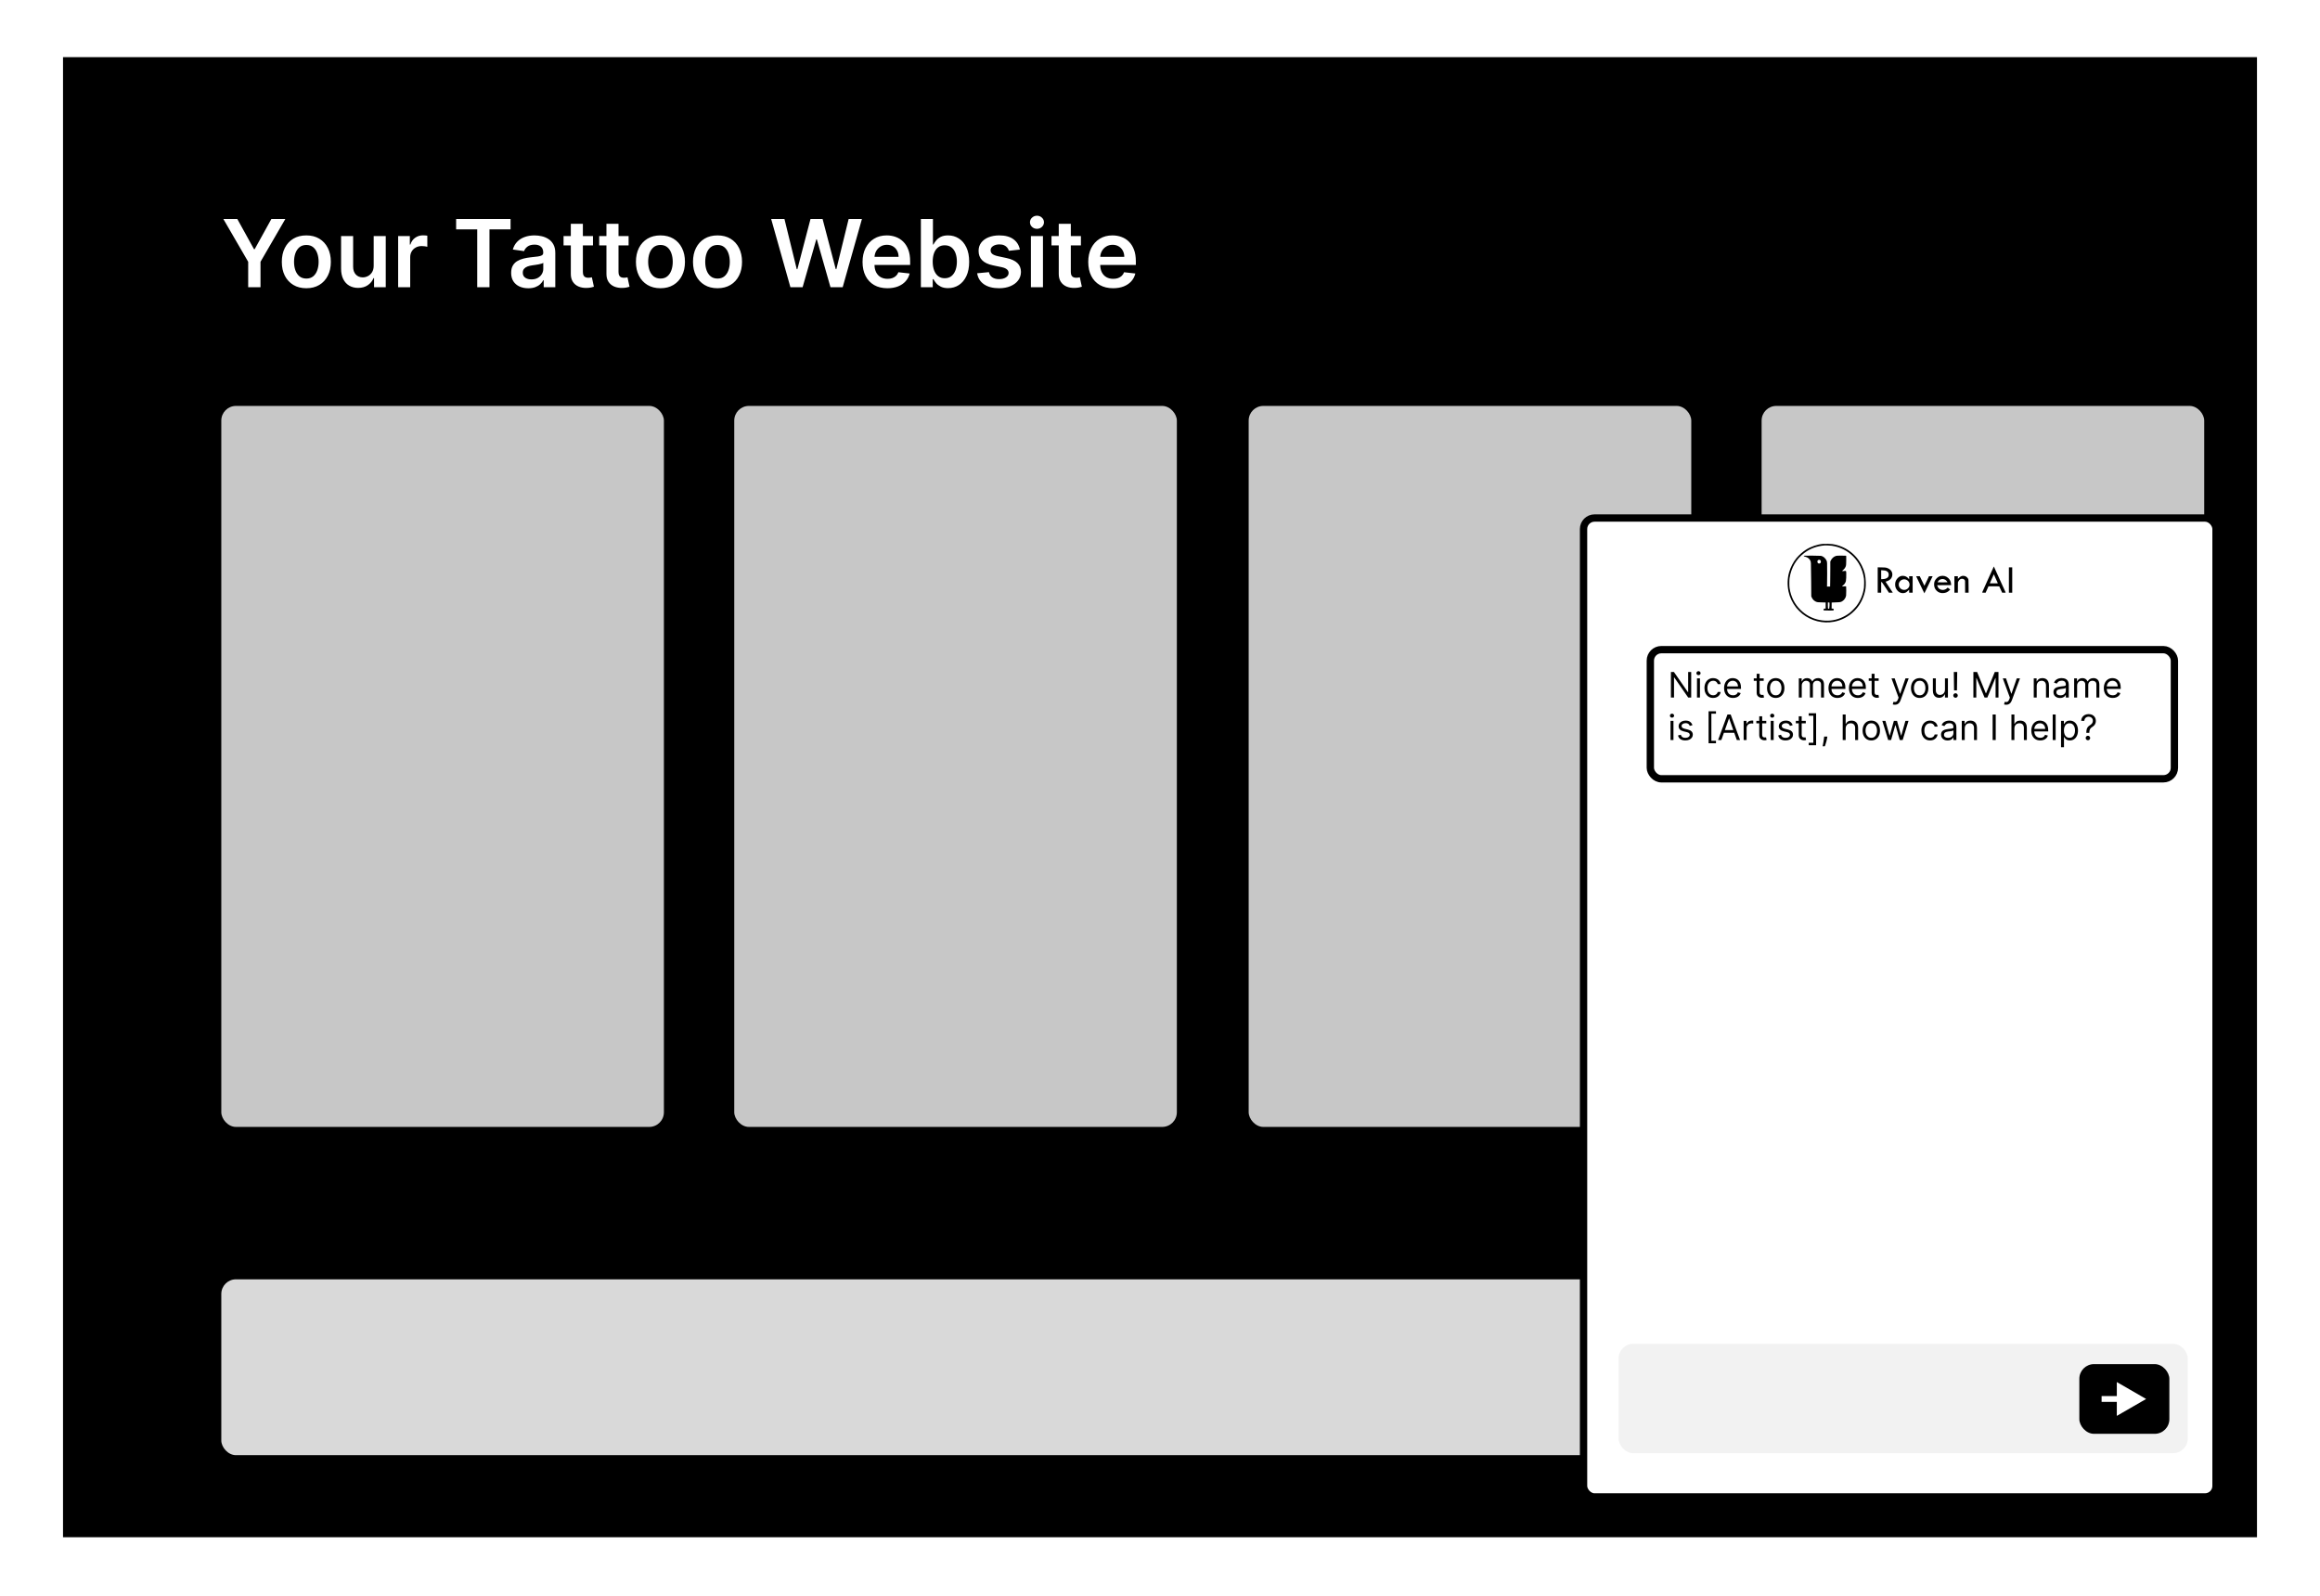 <svg width="1583" height="1089" viewBox="0 0 1583 1089" fill="none" xmlns="http://www.w3.org/2000/svg">
<rect width="1583" height="1089" fill="white"/>
<rect x="43" y="39" width="1497" height="1010" fill="black"/>
<rect x="151" y="873" width="1242" height="120" rx="10" fill="#D9D9D9"/>
<path d="M152.409 149.455H161.932L173.318 170.045H173.773L185.159 149.455H194.682L177.75 178.636V196H169.341V178.636L152.409 149.455ZM209.017 196.682C205.608 196.682 202.653 195.932 200.153 194.432C197.653 192.932 195.714 190.833 194.335 188.136C192.972 185.439 192.29 182.288 192.29 178.682C192.29 175.076 192.972 171.917 194.335 169.205C195.714 166.492 197.653 164.386 200.153 162.886C202.653 161.386 205.608 160.636 209.017 160.636C212.426 160.636 215.381 161.386 217.881 162.886C220.381 164.386 222.313 166.492 223.676 169.205C225.055 171.917 225.744 175.076 225.744 178.682C225.744 182.288 225.055 185.439 223.676 188.136C222.313 190.833 220.381 192.932 217.881 194.432C215.381 195.932 212.426 196.682 209.017 196.682ZM209.062 190.091C210.911 190.091 212.456 189.583 213.699 188.568C214.941 187.538 215.866 186.159 216.472 184.432C217.093 182.705 217.403 180.78 217.403 178.659C217.403 176.523 217.093 174.591 216.472 172.864C215.866 171.121 214.941 169.735 213.699 168.705C212.456 167.674 210.911 167.159 209.062 167.159C207.169 167.159 205.593 167.674 204.335 168.705C203.093 169.735 202.161 171.121 201.54 172.864C200.934 174.591 200.631 176.523 200.631 178.659C200.631 180.78 200.934 182.705 201.54 184.432C202.161 186.159 203.093 187.538 204.335 188.568C205.593 189.583 207.169 190.091 209.062 190.091ZM254.977 181.318V161.091H263.205V196H255.227V189.795H254.864C254.076 191.75 252.78 193.348 250.977 194.591C249.189 195.833 246.985 196.455 244.364 196.455C242.076 196.455 240.053 195.947 238.295 194.932C236.553 193.902 235.189 192.409 234.205 190.455C233.22 188.485 232.727 186.106 232.727 183.318V161.091H240.955V182.045C240.955 184.258 241.561 186.015 242.773 187.318C243.985 188.621 245.576 189.273 247.545 189.273C248.758 189.273 249.932 188.977 251.068 188.386C252.205 187.795 253.136 186.917 253.864 185.75C254.606 184.568 254.977 183.091 254.977 181.318ZM271.665 196V161.091H279.642V166.909H280.006C280.642 164.894 281.733 163.341 283.278 162.25C284.839 161.144 286.619 160.591 288.619 160.591C289.074 160.591 289.581 160.614 290.142 160.659C290.718 160.689 291.195 160.742 291.574 160.818V168.386C291.225 168.265 290.672 168.159 289.915 168.068C289.172 167.962 288.453 167.909 287.756 167.909C286.256 167.909 284.907 168.235 283.71 168.886C282.528 169.523 281.597 170.409 280.915 171.545C280.233 172.682 279.892 173.992 279.892 175.477V196H271.665ZM311.233 156.523V149.455H348.369V156.523H333.983V196H325.619V156.523H311.233ZM360.46 196.705C358.248 196.705 356.256 196.311 354.483 195.523C352.725 194.72 351.331 193.538 350.301 191.977C349.286 190.417 348.778 188.492 348.778 186.205C348.778 184.235 349.142 182.606 349.869 181.318C350.597 180.03 351.589 179 352.847 178.227C354.104 177.455 355.521 176.871 357.097 176.477C358.688 176.068 360.331 175.773 362.028 175.591C364.074 175.379 365.733 175.189 367.006 175.023C368.278 174.841 369.203 174.568 369.778 174.205C370.369 173.826 370.665 173.242 370.665 172.455V172.318C370.665 170.606 370.157 169.28 369.142 168.341C368.127 167.402 366.665 166.932 364.756 166.932C362.741 166.932 361.142 167.371 359.96 168.25C358.794 169.129 358.006 170.167 357.597 171.364L349.915 170.273C350.521 168.152 351.521 166.379 352.915 164.955C354.309 163.515 356.013 162.439 358.028 161.727C360.044 161 362.271 160.636 364.71 160.636C366.392 160.636 368.066 160.833 369.733 161.227C371.4 161.621 372.922 162.273 374.301 163.182C375.68 164.076 376.786 165.295 377.619 166.841C378.468 168.386 378.892 170.318 378.892 172.636V196H370.983V191.205H370.71C370.21 192.174 369.506 193.083 368.597 193.932C367.703 194.765 366.574 195.439 365.21 195.955C363.862 196.455 362.278 196.705 360.46 196.705ZM362.597 190.659C364.248 190.659 365.68 190.333 366.892 189.682C368.104 189.015 369.036 188.136 369.688 187.045C370.354 185.955 370.688 184.765 370.688 183.477V179.364C370.43 179.576 369.991 179.773 369.369 179.955C368.763 180.136 368.081 180.295 367.324 180.432C366.566 180.568 365.816 180.689 365.074 180.795C364.331 180.902 363.688 180.992 363.142 181.068C361.915 181.235 360.816 181.508 359.847 181.886C358.877 182.265 358.112 182.795 357.551 183.477C356.991 184.144 356.71 185.008 356.71 186.068C356.71 187.583 357.263 188.727 358.369 189.5C359.475 190.273 360.884 190.659 362.597 190.659ZM404.597 161.091V167.455H384.528V161.091H404.597ZM389.483 152.727H397.71V185.5C397.71 186.606 397.877 187.455 398.21 188.045C398.559 188.621 399.013 189.015 399.574 189.227C400.134 189.439 400.756 189.545 401.438 189.545C401.953 189.545 402.422 189.508 402.847 189.432C403.286 189.356 403.619 189.288 403.847 189.227L405.233 195.659C404.794 195.811 404.165 195.977 403.347 196.159C402.544 196.341 401.559 196.447 400.392 196.477C398.331 196.538 396.475 196.227 394.824 195.545C393.172 194.848 391.862 193.773 390.892 192.318C389.938 190.864 389.468 189.045 389.483 186.864V152.727ZM428.909 161.091V167.455H408.841V161.091H428.909ZM413.795 152.727H422.023V185.5C422.023 186.606 422.189 187.455 422.523 188.045C422.871 188.621 423.326 189.015 423.886 189.227C424.447 189.439 425.068 189.545 425.75 189.545C426.265 189.545 426.735 189.508 427.159 189.432C427.598 189.356 427.932 189.288 428.159 189.227L429.545 195.659C429.106 195.811 428.477 195.977 427.659 196.159C426.856 196.341 425.871 196.447 424.705 196.477C422.644 196.538 420.788 196.227 419.136 195.545C417.485 194.848 416.174 193.773 415.205 192.318C414.25 190.864 413.78 189.045 413.795 186.864V152.727ZM450.642 196.682C447.233 196.682 444.278 195.932 441.778 194.432C439.278 192.932 437.339 190.833 435.96 188.136C434.597 185.439 433.915 182.288 433.915 178.682C433.915 175.076 434.597 171.917 435.96 169.205C437.339 166.492 439.278 164.386 441.778 162.886C444.278 161.386 447.233 160.636 450.642 160.636C454.051 160.636 457.006 161.386 459.506 162.886C462.006 164.386 463.938 166.492 465.301 169.205C466.68 171.917 467.369 175.076 467.369 178.682C467.369 182.288 466.68 185.439 465.301 188.136C463.938 190.833 462.006 192.932 459.506 194.432C457.006 195.932 454.051 196.682 450.642 196.682ZM450.688 190.091C452.536 190.091 454.081 189.583 455.324 188.568C456.566 187.538 457.491 186.159 458.097 184.432C458.718 182.705 459.028 180.78 459.028 178.659C459.028 176.523 458.718 174.591 458.097 172.864C457.491 171.121 456.566 169.735 455.324 168.705C454.081 167.674 452.536 167.159 450.688 167.159C448.794 167.159 447.218 167.674 445.96 168.705C444.718 169.735 443.786 171.121 443.165 172.864C442.559 174.591 442.256 176.523 442.256 178.659C442.256 180.78 442.559 182.705 443.165 184.432C443.786 186.159 444.718 187.538 445.96 188.568C447.218 189.583 448.794 190.091 450.688 190.091ZM489.58 196.682C486.17 196.682 483.216 195.932 480.716 194.432C478.216 192.932 476.277 190.833 474.898 188.136C473.534 185.439 472.852 182.288 472.852 178.682C472.852 175.076 473.534 171.917 474.898 169.205C476.277 166.492 478.216 164.386 480.716 162.886C483.216 161.386 486.17 160.636 489.58 160.636C492.989 160.636 495.943 161.386 498.443 162.886C500.943 164.386 502.875 166.492 504.239 169.205C505.617 171.917 506.307 175.076 506.307 178.682C506.307 182.288 505.617 185.439 504.239 188.136C502.875 190.833 500.943 192.932 498.443 194.432C495.943 195.932 492.989 196.682 489.58 196.682ZM489.625 190.091C491.473 190.091 493.019 189.583 494.261 188.568C495.504 187.538 496.428 186.159 497.034 184.432C497.655 182.705 497.966 180.78 497.966 178.659C497.966 176.523 497.655 174.591 497.034 172.864C496.428 171.121 495.504 169.735 494.261 168.705C493.019 167.674 491.473 167.159 489.625 167.159C487.731 167.159 486.155 167.674 484.898 168.705C483.655 169.735 482.723 171.121 482.102 172.864C481.496 174.591 481.193 176.523 481.193 178.659C481.193 180.78 481.496 182.705 482.102 184.432C482.723 186.159 483.655 187.538 484.898 188.568C486.155 189.583 487.731 190.091 489.625 190.091ZM539.324 196L526.188 149.455H535.256L543.642 183.659H544.074L553.028 149.455H561.278L570.256 183.682H570.665L579.051 149.455H588.119L574.983 196H566.665L557.347 163.341H556.983L547.642 196H539.324ZM605.494 196.682C601.994 196.682 598.972 195.955 596.426 194.5C593.896 193.03 591.949 190.955 590.585 188.273C589.222 185.576 588.54 182.402 588.54 178.75C588.54 175.159 589.222 172.008 590.585 169.295C591.964 166.568 593.888 164.447 596.358 162.932C598.828 161.402 601.729 160.636 605.062 160.636C607.214 160.636 609.244 160.985 611.153 161.682C613.078 162.364 614.775 163.424 616.244 164.864C617.729 166.303 618.896 168.136 619.744 170.364C620.593 172.576 621.017 175.212 621.017 178.273V180.795H592.403V175.25H613.131C613.116 173.674 612.775 172.273 612.108 171.045C611.441 169.803 610.509 168.826 609.312 168.114C608.131 167.402 606.752 167.045 605.176 167.045C603.494 167.045 602.017 167.455 600.744 168.273C599.472 169.076 598.479 170.136 597.767 171.455C597.07 172.758 596.714 174.189 596.699 175.75V180.591C596.699 182.621 597.07 184.364 597.812 185.818C598.555 187.258 599.593 188.364 600.926 189.136C602.259 189.894 603.82 190.273 605.608 190.273C606.805 190.273 607.888 190.106 608.858 189.773C609.828 189.424 610.669 188.917 611.381 188.25C612.093 187.583 612.631 186.758 612.994 185.773L620.676 186.636C620.191 188.667 619.267 190.439 617.903 191.955C616.555 193.455 614.828 194.621 612.722 195.455C610.616 196.273 608.206 196.682 605.494 196.682ZM628.341 196V149.455H636.568V166.864H636.909C637.333 166.015 637.932 165.114 638.705 164.159C639.477 163.189 640.523 162.364 641.841 161.682C643.159 160.985 644.841 160.636 646.886 160.636C649.583 160.636 652.015 161.326 654.182 162.705C656.364 164.068 658.091 166.091 659.364 168.773C660.652 171.439 661.295 174.712 661.295 178.591C661.295 182.424 660.667 185.682 659.409 188.364C658.152 191.045 656.439 193.091 654.273 194.5C652.106 195.909 649.652 196.614 646.909 196.614C644.909 196.614 643.25 196.28 641.932 195.614C640.614 194.947 639.553 194.144 638.75 193.205C637.962 192.25 637.348 191.348 636.909 190.5H636.432V196H628.341ZM636.409 178.545C636.409 180.803 636.727 182.78 637.364 184.477C638.015 186.174 638.947 187.5 640.159 188.455C641.386 189.394 642.871 189.864 644.614 189.864C646.432 189.864 647.955 189.379 649.182 188.409C650.409 187.424 651.333 186.083 651.955 184.386C652.591 182.674 652.909 180.727 652.909 178.545C652.909 176.379 652.598 174.455 651.977 172.773C651.356 171.091 650.432 169.773 649.205 168.818C647.977 167.864 646.447 167.386 644.614 167.386C642.856 167.386 641.364 167.848 640.136 168.773C638.909 169.697 637.977 170.992 637.341 172.659C636.72 174.326 636.409 176.288 636.409 178.545ZM695.881 170.318L688.381 171.136C688.169 170.379 687.797 169.667 687.267 169C686.752 168.333 686.055 167.795 685.176 167.386C684.297 166.977 683.222 166.773 681.949 166.773C680.237 166.773 678.797 167.144 677.631 167.886C676.479 168.629 675.911 169.591 675.926 170.773C675.911 171.788 676.282 172.614 677.04 173.25C677.813 173.886 679.085 174.409 680.858 174.818L686.812 176.091C690.116 176.803 692.57 177.932 694.176 179.477C695.797 181.023 696.616 183.045 696.631 185.545C696.616 187.742 695.972 189.682 694.699 191.364C693.441 193.03 691.691 194.333 689.449 195.273C687.206 196.212 684.631 196.682 681.722 196.682C677.449 196.682 674.009 195.788 671.403 194C668.797 192.197 667.244 189.689 666.744 186.477L674.767 185.705C675.131 187.28 675.903 188.47 677.085 189.273C678.267 190.076 679.805 190.477 681.699 190.477C683.653 190.477 685.222 190.076 686.403 189.273C687.6 188.47 688.199 187.477 688.199 186.295C688.199 185.295 687.813 184.47 687.04 183.818C686.282 183.167 685.1 182.667 683.494 182.318L677.54 181.068C674.191 180.371 671.714 179.197 670.108 177.545C668.502 175.879 667.706 173.773 667.722 171.227C667.706 169.076 668.29 167.212 669.472 165.636C670.669 164.045 672.328 162.818 674.449 161.955C676.585 161.076 679.047 160.636 681.835 160.636C685.926 160.636 689.146 161.508 691.494 163.25C693.858 164.992 695.32 167.348 695.881 170.318ZM703.415 196V161.091H711.642V196H703.415ZM707.551 156.136C706.248 156.136 705.127 155.705 704.188 154.841C703.248 153.962 702.778 152.909 702.778 151.682C702.778 150.439 703.248 149.386 704.188 148.523C705.127 147.644 706.248 147.205 707.551 147.205C708.869 147.205 709.991 147.644 710.915 148.523C711.854 149.386 712.324 150.439 712.324 151.682C712.324 152.909 711.854 153.962 710.915 154.841C709.991 155.705 708.869 156.136 707.551 156.136ZM737.534 161.091V167.455H717.466V161.091H737.534ZM722.42 152.727H730.648V185.5C730.648 186.606 730.814 187.455 731.148 188.045C731.496 188.621 731.951 189.015 732.511 189.227C733.072 189.439 733.693 189.545 734.375 189.545C734.89 189.545 735.36 189.508 735.784 189.432C736.223 189.356 736.557 189.288 736.784 189.227L738.17 195.659C737.731 195.811 737.102 195.977 736.284 196.159C735.481 196.341 734.496 196.447 733.33 196.477C731.269 196.538 729.413 196.227 727.761 195.545C726.11 194.848 724.799 193.773 723.83 192.318C722.875 190.864 722.405 189.045 722.42 186.864V152.727ZM759.494 196.682C755.994 196.682 752.972 195.955 750.426 194.5C747.896 193.03 745.949 190.955 744.585 188.273C743.222 185.576 742.54 182.402 742.54 178.75C742.54 175.159 743.222 172.008 744.585 169.295C745.964 166.568 747.888 164.447 750.358 162.932C752.828 161.402 755.729 160.636 759.062 160.636C761.214 160.636 763.244 160.985 765.153 161.682C767.078 162.364 768.775 163.424 770.244 164.864C771.729 166.303 772.896 168.136 773.744 170.364C774.593 172.576 775.017 175.212 775.017 178.273V180.795H746.403V175.25H767.131C767.116 173.674 766.775 172.273 766.108 171.045C765.441 169.803 764.509 168.826 763.312 168.114C762.131 167.402 760.752 167.045 759.176 167.045C757.494 167.045 756.017 167.455 754.744 168.273C753.472 169.076 752.479 170.136 751.767 171.455C751.07 172.758 750.714 174.189 750.699 175.75V180.591C750.699 182.621 751.07 184.364 751.812 185.818C752.555 187.258 753.593 188.364 754.926 189.136C756.259 189.894 757.82 190.273 759.608 190.273C760.805 190.273 761.888 190.106 762.858 189.773C763.828 189.424 764.669 188.917 765.381 188.25C766.093 187.583 766.631 186.758 766.994 185.773L774.676 186.636C774.191 188.667 773.267 190.439 771.903 191.955C770.555 193.455 768.828 194.621 766.722 195.455C764.616 196.273 762.206 196.682 759.494 196.682Z" fill="white"/>
<rect x="151" y="277" width="302" height="492" rx="10" fill="#C7C7C7"/>
<rect x="501" y="277" width="302" height="492" rx="10" fill="#C7C7C7"/>
<rect x="852" y="277" width="302" height="492" rx="10" fill="#C7C7C7"/>
<rect x="1202" y="277" width="302" height="492" rx="10" fill="#C7C7C7"/>
<rect x="1080.5" y="353.5" width="431.558" height="668" rx="7.5" fill="white" stroke="black" stroke-width="5"/>
<path d="M1243.92 371.147C1240.09 371.446 1235.62 372.977 1232.22 375.144C1229.99 376.556 1227.6 378.684 1225.74 380.901C1223.63 383.426 1221.73 387.095 1220.75 390.535C1219.57 394.631 1219.43 399.234 1220.34 403.569C1221.16 407.516 1223.07 411.523 1225.68 414.794C1226.61 415.957 1228.54 417.886 1229.75 418.85C1235.85 423.712 1243.71 425.691 1251.3 424.289C1256.63 423.295 1261.49 420.72 1265.34 416.842C1268.51 413.641 1270.76 409.843 1272.05 405.468C1272.91 402.595 1273.16 400.576 1273.07 397.166C1272.96 392.792 1272.21 389.65 1270.37 385.961C1266.4 377.998 1259.02 372.609 1250.25 371.296C1249.02 371.117 1245.39 371.028 1243.92 371.147ZM1250 372.43C1255.59 373.265 1260.57 375.761 1264.48 379.698C1268.47 383.694 1270.95 388.755 1271.82 394.661C1272 395.844 1272 399.821 1271.83 401.074C1271.19 405.637 1269.54 409.713 1266.85 413.332C1265.74 414.814 1263.35 417.26 1261.96 418.304C1258.14 421.187 1253.51 423.026 1249.02 423.444C1243.97 423.911 1238.99 422.937 1234.62 420.65C1232.34 419.437 1230.5 418.095 1228.6 416.236C1224.51 412.239 1222.01 407.297 1221.1 401.471C1220.85 399.88 1220.85 395.923 1221.1 394.363C1222.22 387.304 1225.6 381.517 1231.03 377.401C1235.05 374.349 1239.55 372.668 1244.91 372.201C1245.86 372.122 1248.78 372.251 1250 372.43Z" fill="black"/>
<path d="M1231.41 379.191C1230.95 379.24 1230.81 379.29 1230.79 379.419C1230.75 379.628 1230.94 379.718 1231.87 379.936C1233.35 380.274 1234.58 381.229 1235.22 382.511C1235.5 383.098 1235.54 383.307 1235.63 384.44C1235.68 385.136 1235.75 390.475 1235.8 396.301L1235.88 406.89L1236.1 407.456C1236.73 409.097 1238.17 410.429 1239.78 410.847C1240.12 410.946 1241.23 411.016 1243.01 411.066L1245.7 411.135V413.203V415.271L1245.14 415.311C1244.5 415.371 1244.22 415.609 1244.22 416.096C1244.22 416.613 1244.37 416.633 1247.73 416.633C1251.15 416.633 1251.24 416.623 1251.24 416.037C1251.24 415.569 1250.87 415.291 1250.23 415.291H1249.76L1249.78 413.223L1249.81 411.165L1252.67 411.056C1255.87 410.936 1256.08 410.897 1257.23 410.131C1258.46 409.346 1259.44 407.814 1259.65 406.393C1259.77 405.528 1259.78 400.378 1259.66 400.189C1259.59 400.069 1259.33 400.059 1258.27 400.119C1257.24 400.169 1256.98 400.159 1256.98 400.059C1256.98 399.861 1257.09 399.741 1257.58 399.413C1258.49 398.787 1259.17 397.753 1259.51 396.53C1259.69 395.844 1259.82 392.861 1259.75 391.052C1259.69 389.65 1259.6 389.491 1258.96 389.58C1258.77 389.61 1258.24 389.66 1257.8 389.7C1256.85 389.769 1256.77 389.69 1257.34 389.202C1258.55 388.198 1259.09 387.423 1259.51 386.16C1259.66 385.693 1259.69 385.136 1259.73 382.462C1259.76 379.469 1259.76 379.3 1259.58 379.23C1259.48 379.181 1258.05 379.151 1256.38 379.161C1253.59 379.161 1253.32 379.181 1252.67 379.379C1251.27 379.807 1249.98 380.94 1249.27 382.362L1248.87 383.177V388.516C1248.87 391.459 1248.84 395.307 1248.8 397.067L1248.74 400.278H1247.66H1246.57L1246.64 399.652C1246.67 399.314 1246.71 395.675 1246.72 391.579C1246.74 383.595 1246.73 383.337 1246.25 382.392C1245.43 380.771 1243.89 379.519 1242.46 379.3C1241.77 379.201 1232.24 379.101 1231.41 379.191ZM1241.79 382.124C1242.63 382.481 1242.67 383.993 1241.84 384.42C1241.25 384.728 1240.49 384.52 1240.21 383.973C1240.04 383.635 1240.01 382.859 1240.17 382.571C1240.31 382.293 1240.85 381.984 1241.18 381.984C1241.33 381.984 1241.61 382.044 1241.79 382.124ZM1248.33 411.384C1248.43 411.752 1248.28 414.983 1248.16 415.202C1248.11 415.321 1247.96 415.39 1247.78 415.39C1247.17 415.39 1247.19 415.46 1247.19 413.193V411.115H1247.73C1248.23 411.115 1248.27 411.135 1248.33 411.384Z" fill="black"/>
<path d="M1356.43 395.416C1354.26 400.278 1352.47 404.305 1352.45 404.354C1352.43 404.414 1352.9 404.454 1353.64 404.454H1354.87L1355.02 404.076C1355.1 403.877 1355.53 402.893 1355.99 401.889L1356.8 400.079L1360.47 400.099L1364.14 400.129L1365.13 402.287L1366.13 404.454H1367.35C1368.32 404.454 1368.56 404.424 1368.52 404.325C1368.29 403.738 1360.49 386.558 1360.45 386.558C1360.41 386.558 1358.61 390.545 1356.43 395.416ZM1361.82 398.071C1361.06 398.081 1359.83 398.081 1359.07 398.071L1357.7 398.041L1358.92 395.307C1359.59 393.806 1360.21 392.424 1360.29 392.235L1360.45 391.897L1361.82 394.969L1363.2 398.041L1361.82 398.071Z" fill="black"/>
<path d="M1281.21 395.794V404.454H1282.4H1283.58V400.825V397.196H1283.84C1284.06 397.196 1284.38 397.624 1286.47 400.825L1288.86 404.454H1290.17C1290.9 404.454 1291.5 404.424 1291.5 404.394C1291.5 404.364 1290.39 402.674 1289.02 400.646L1286.55 396.947L1287.34 396.689C1288.53 396.291 1289.2 395.914 1289.84 395.297C1291.43 393.736 1291.66 391.221 1290.37 389.471C1289.69 388.536 1288.64 387.86 1287.22 387.443C1286.59 387.254 1286.2 387.224 1283.86 387.184L1281.21 387.134V395.794ZM1286.26 389.342C1286.98 389.481 1287.55 389.769 1288.03 390.246C1288.5 390.724 1288.73 391.36 1288.73 392.195C1288.73 394.034 1287.38 395.019 1284.65 395.178L1283.58 395.237V392.175V389.113L1284.65 389.173C1285.24 389.212 1285.96 389.282 1286.26 389.342Z" fill="black"/>
<path d="M1370.73 395.804V404.454H1371.86H1373V395.804V387.154H1371.86H1370.73V395.804Z" fill="black"/>
<path d="M1297.15 393.07C1295.99 393.398 1294.92 394.223 1294.13 395.377C1293.5 396.321 1293.17 397.295 1293.11 398.489C1293.01 400.328 1293.56 401.819 1294.79 403.122C1296.38 404.822 1298.67 405.229 1300.64 404.185C1300.91 404.036 1301.49 403.559 1301.91 403.132L1302.67 402.356V403.41V404.454H1303.86H1305.05V398.837V393.219H1303.86H1302.67V394.283V395.357L1302.36 394.959C1301.67 394.104 1300.88 393.537 1299.93 393.199C1299.17 392.931 1297.87 392.871 1297.15 393.07ZM1300.39 395.496C1303 396.311 1303.81 399.513 1301.9 401.441C1299.99 403.35 1296.81 402.694 1295.78 400.179C1295.66 399.861 1295.6 399.473 1295.6 398.886C1295.6 398.18 1295.64 397.952 1295.87 397.474C1296.65 395.794 1298.61 394.939 1300.39 395.496Z" fill="black"/>
<path d="M1324.17 393.07C1323.11 393.299 1322.3 393.776 1321.42 394.661C1320.18 395.904 1319.69 397.097 1319.69 398.837C1319.69 400.527 1320.24 401.929 1321.37 403.052C1322.58 404.275 1324.1 404.832 1325.91 404.722C1327.65 404.623 1329.02 404.016 1330.16 402.833L1330.69 402.287L1329.83 401.63L1328.96 400.974L1328.49 401.412C1327.06 402.764 1324.9 402.933 1323.29 401.819C1322.66 401.382 1322.29 400.855 1321.99 399.99L1321.77 399.334L1326.54 399.304L1331.32 399.284L1331.25 398.409C1331.12 396.848 1330.49 395.516 1329.36 394.472C1327.96 393.15 1326.09 392.652 1324.17 393.07ZM1326.51 395.267C1327.18 395.466 1327.78 395.874 1328.22 396.431C1328.55 396.828 1328.79 397.216 1328.79 397.335C1328.79 397.365 1327.27 397.395 1325.42 397.395C1323.57 397.395 1322.06 397.375 1322.06 397.345C1322.06 397.186 1322.76 396.212 1323.05 395.973C1323.98 395.178 1325.32 394.909 1326.51 395.267Z" fill="black"/>
<path d="M1338.54 393.08C1337.88 393.289 1337.35 393.637 1336.58 394.392L1335.91 395.039V394.134V393.219H1334.72H1333.54V398.837V404.454H1334.71H1335.9L1335.93 400.895L1335.96 397.345L1336.22 396.798C1336.54 396.092 1337 395.575 1337.58 395.227C1337.96 395.009 1338.15 394.959 1338.73 394.959C1339.58 394.959 1340.08 395.198 1340.51 395.794L1340.81 396.222L1340.84 400.338L1340.86 404.454H1342.05H1343.24L1343.21 400C1343.18 395.605 1343.18 395.546 1342.95 395.058C1342.64 394.372 1341.84 393.587 1341.13 393.269C1340.38 392.931 1339.25 392.851 1338.54 393.08Z" fill="black"/>
<path d="M1309.19 396.868C1310.15 398.886 1311.41 401.501 1311.97 402.684C1312.54 403.877 1313.03 404.852 1313.06 404.852C1313.09 404.852 1313.86 403.271 1314.79 401.342C1315.71 399.423 1316.97 396.798 1317.58 395.526L1318.69 393.219H1317.43L1316.18 393.229L1315.15 395.436C1314.57 396.649 1313.88 398.111 1313.59 398.687L1313.08 399.731L1311.5 396.47L1309.91 393.219H1308.68H1307.44L1309.19 396.868Z" fill="black"/>
<rect x="1104.42" y="917.007" width="388.345" height="74.631" rx="10" fill="#F2F2F2"/>
<rect x="1418.79" y="930.876" width="61.422" height="47.553" rx="10" fill="black"/>
<path d="M1464.36 954.653L1444.36 943.106V966.2L1464.36 954.653ZM1433.98 956.653H1446.36V952.653H1433.98V956.653Z" fill="white"/>
<rect x="1126.07" y="443.321" width="357.588" height="88.124" rx="7.5" fill="white" stroke="black" stroke-width="5"/>
<path d="M1153.95 458.545V476H1151.91L1142.4 462.295H1142.23V476H1140.11V458.545H1142.16L1151.7 472.284H1151.88V458.545H1153.95ZM1157.91 476V462.909H1159.92V476H1157.91ZM1158.93 460.727C1158.54 460.727 1158.2 460.594 1157.92 460.327C1157.64 460.06 1157.5 459.739 1157.5 459.364C1157.5 458.989 1157.64 458.668 1157.92 458.401C1158.2 458.134 1158.54 458 1158.93 458C1159.33 458 1159.66 458.134 1159.94 458.401C1160.22 458.668 1160.37 458.989 1160.37 459.364C1160.37 459.739 1160.22 460.06 1159.94 460.327C1159.66 460.594 1159.33 460.727 1158.93 460.727ZM1168.92 476.273C1167.7 476.273 1166.64 475.983 1165.75 475.403C1164.87 474.824 1164.19 474.026 1163.71 473.009C1163.23 471.991 1162.99 470.83 1162.99 469.523C1162.99 468.193 1163.24 467.02 1163.73 466.003C1164.22 464.98 1164.91 464.182 1165.79 463.608C1166.67 463.028 1167.71 462.739 1168.89 462.739C1169.81 462.739 1170.64 462.909 1171.38 463.25C1172.12 463.591 1172.72 464.068 1173.19 464.682C1173.67 465.295 1173.96 466.011 1174.07 466.83H1172.06C1171.91 466.233 1171.57 465.705 1171.04 465.244C1170.52 464.778 1169.81 464.545 1168.92 464.545C1168.14 464.545 1167.45 464.75 1166.86 465.159C1166.28 465.562 1165.82 466.134 1165.49 466.872C1165.17 467.605 1165 468.466 1165 469.455C1165 470.466 1165.16 471.347 1165.48 472.097C1165.81 472.847 1166.26 473.429 1166.85 473.844C1167.44 474.259 1168.13 474.466 1168.92 474.466C1169.45 474.466 1169.92 474.375 1170.35 474.193C1170.77 474.011 1171.13 473.75 1171.43 473.409C1171.73 473.068 1171.94 472.659 1172.06 472.182H1174.07C1173.96 472.955 1173.68 473.651 1173.23 474.27C1172.79 474.884 1172.2 475.372 1171.46 475.736C1170.74 476.094 1169.89 476.273 1168.92 476.273ZM1182.5 476.273C1181.24 476.273 1180.15 475.994 1179.24 475.438C1178.33 474.875 1177.63 474.091 1177.13 473.085C1176.64 472.074 1176.4 470.898 1176.4 469.557C1176.4 468.216 1176.64 467.034 1177.13 466.011C1177.63 464.983 1178.31 464.182 1179.19 463.608C1180.08 463.028 1181.12 462.739 1182.3 462.739C1182.98 462.739 1183.65 462.852 1184.32 463.08C1184.98 463.307 1185.59 463.676 1186.13 464.188C1186.68 464.693 1187.11 465.364 1187.44 466.199C1187.76 467.034 1187.92 468.062 1187.92 469.284V470.136H1177.83V468.398H1185.88C1185.88 467.659 1185.73 467 1185.43 466.42C1185.14 465.841 1184.73 465.384 1184.19 465.048C1183.65 464.713 1183.02 464.545 1182.3 464.545C1181.5 464.545 1180.8 464.744 1180.22 465.142C1179.64 465.534 1179.19 466.045 1178.88 466.676C1178.57 467.307 1178.41 467.983 1178.41 468.705V469.864C1178.41 470.852 1178.58 471.69 1178.92 472.378C1179.27 473.06 1179.75 473.58 1180.36 473.938C1180.98 474.29 1181.69 474.466 1182.5 474.466C1183.03 474.466 1183.51 474.392 1183.93 474.244C1184.37 474.091 1184.74 473.864 1185.05 473.562C1185.36 473.256 1185.6 472.875 1185.77 472.42L1187.72 472.966C1187.51 473.625 1187.17 474.205 1186.69 474.705C1186.2 475.199 1185.61 475.585 1184.9 475.864C1184.19 476.136 1183.39 476.273 1182.5 476.273ZM1203.42 462.909V464.614H1196.64V462.909H1203.42ZM1198.62 459.773H1200.63V472.25C1200.63 472.818 1200.71 473.244 1200.88 473.528C1201.05 473.807 1201.26 473.994 1201.52 474.091C1201.79 474.182 1202.07 474.227 1202.37 474.227C1202.59 474.227 1202.77 474.216 1202.91 474.193C1203.06 474.165 1203.17 474.142 1203.25 474.125L1203.66 475.932C1203.53 475.983 1203.34 476.034 1203.09 476.085C1202.85 476.142 1202.54 476.17 1202.16 476.17C1201.6 476.17 1201.04 476.048 1200.49 475.804C1199.95 475.56 1199.5 475.188 1199.15 474.688C1198.79 474.188 1198.62 473.557 1198.62 472.795V459.773ZM1211.63 476.273C1210.45 476.273 1209.41 475.991 1208.52 475.429C1207.63 474.866 1206.94 474.08 1206.44 473.068C1205.94 472.057 1205.7 470.875 1205.7 469.523C1205.7 468.159 1205.94 466.969 1206.44 465.952C1206.94 464.935 1207.63 464.145 1208.52 463.582C1209.41 463.02 1210.45 462.739 1211.63 462.739C1212.81 462.739 1213.84 463.02 1214.73 463.582C1215.62 464.145 1216.32 464.935 1216.81 465.952C1217.31 466.969 1217.56 468.159 1217.56 469.523C1217.56 470.875 1217.31 472.057 1216.81 473.068C1216.32 474.08 1215.62 474.866 1214.73 475.429C1213.84 475.991 1212.81 476.273 1211.63 476.273ZM1211.63 474.466C1212.53 474.466 1213.26 474.236 1213.84 473.776C1214.42 473.315 1214.85 472.71 1215.13 471.96C1215.41 471.21 1215.55 470.398 1215.55 469.523C1215.55 468.648 1215.41 467.832 1215.13 467.077C1214.85 466.321 1214.42 465.71 1213.84 465.244C1213.26 464.778 1212.53 464.545 1211.63 464.545C1210.73 464.545 1209.99 464.778 1209.41 465.244C1208.83 465.71 1208.4 466.321 1208.12 467.077C1207.85 467.832 1207.71 468.648 1207.71 469.523C1207.71 470.398 1207.85 471.21 1208.12 471.96C1208.4 472.71 1208.83 473.315 1209.41 473.776C1209.99 474.236 1210.73 474.466 1211.63 474.466ZM1227.38 476V462.909H1229.32V464.955H1229.49C1229.77 464.256 1230.21 463.713 1230.81 463.327C1231.42 462.935 1232.15 462.739 1233 462.739C1233.87 462.739 1234.59 462.935 1235.16 463.327C1235.74 463.713 1236.19 464.256 1236.52 464.955H1236.65C1236.99 464.278 1237.49 463.741 1238.16 463.344C1238.83 462.94 1239.64 462.739 1240.57 462.739C1241.74 462.739 1242.7 463.105 1243.45 463.838C1244.19 464.565 1244.56 465.699 1244.56 467.239V476H1242.55V467.239C1242.55 466.273 1242.29 465.582 1241.76 465.168C1241.23 464.753 1240.61 464.545 1239.89 464.545C1238.97 464.545 1238.26 464.824 1237.75 465.381C1237.25 465.932 1236.99 466.631 1236.99 467.477V476H1234.95V467.034C1234.95 466.29 1234.71 465.69 1234.22 465.236C1233.74 464.776 1233.12 464.545 1232.36 464.545C1231.83 464.545 1231.35 464.685 1230.89 464.963C1230.44 465.241 1230.08 465.628 1229.8 466.122C1229.53 466.611 1229.39 467.176 1229.39 467.818V476H1227.38ZM1253.73 476.273C1252.47 476.273 1251.38 475.994 1250.46 475.438C1249.55 474.875 1248.85 474.091 1248.36 473.085C1247.87 472.074 1247.63 470.898 1247.63 469.557C1247.63 468.216 1247.87 467.034 1248.36 466.011C1248.85 464.983 1249.54 464.182 1250.42 463.608C1251.31 463.028 1252.34 462.739 1253.52 462.739C1254.21 462.739 1254.88 462.852 1255.54 463.08C1256.21 463.307 1256.81 463.676 1257.36 464.188C1257.9 464.693 1258.34 465.364 1258.66 466.199C1258.99 467.034 1259.15 468.062 1259.15 469.284V470.136H1249.06V468.398H1257.1C1257.1 467.659 1256.96 467 1256.66 466.42C1256.37 465.841 1255.96 465.384 1255.42 465.048C1254.88 464.713 1254.25 464.545 1253.52 464.545C1252.72 464.545 1252.03 464.744 1251.44 465.142C1250.86 465.534 1250.42 466.045 1250.11 466.676C1249.79 467.307 1249.64 467.983 1249.64 468.705V469.864C1249.64 470.852 1249.81 471.69 1250.15 472.378C1250.5 473.06 1250.98 473.58 1251.59 473.938C1252.2 474.29 1252.92 474.466 1253.73 474.466C1254.26 474.466 1254.73 474.392 1255.16 474.244C1255.59 474.091 1255.96 473.864 1256.28 473.562C1256.59 473.256 1256.83 472.875 1257 472.42L1258.94 472.966C1258.74 473.625 1258.4 474.205 1257.91 474.705C1257.43 475.199 1256.83 475.585 1256.12 475.864C1255.41 476.136 1254.61 476.273 1253.73 476.273ZM1267.7 476.273C1266.44 476.273 1265.35 475.994 1264.43 475.438C1263.52 474.875 1262.82 474.091 1262.33 473.085C1261.84 472.074 1261.59 470.898 1261.59 469.557C1261.59 468.216 1261.84 467.034 1262.33 466.011C1262.82 464.983 1263.51 464.182 1264.39 463.608C1265.28 463.028 1266.31 462.739 1267.49 462.739C1268.17 462.739 1268.85 462.852 1269.51 463.08C1270.18 463.307 1270.78 463.676 1271.33 464.188C1271.87 464.693 1272.31 465.364 1272.63 466.199C1272.96 467.034 1273.12 468.062 1273.12 469.284V470.136H1263.03V468.398H1271.07C1271.07 467.659 1270.92 467 1270.63 466.42C1270.34 465.841 1269.92 465.384 1269.38 465.048C1268.85 464.713 1268.22 464.545 1267.49 464.545C1266.69 464.545 1266 464.744 1265.41 465.142C1264.83 465.534 1264.39 466.045 1264.07 466.676C1263.76 467.307 1263.61 467.983 1263.61 468.705V469.864C1263.61 470.852 1263.78 471.69 1264.12 472.378C1264.46 473.06 1264.94 473.58 1265.56 473.938C1266.17 474.29 1266.88 474.466 1267.7 474.466C1268.23 474.466 1268.7 474.392 1269.13 474.244C1269.56 474.091 1269.93 473.864 1270.25 473.562C1270.56 473.256 1270.8 472.875 1270.97 472.42L1272.91 472.966C1272.71 473.625 1272.36 474.205 1271.88 474.705C1271.4 475.199 1270.8 475.585 1270.09 475.864C1269.38 476.136 1268.58 476.273 1267.7 476.273ZM1281.87 462.909V464.614H1275.09V462.909H1281.87ZM1277.06 459.773H1279.07V472.25C1279.07 472.818 1279.16 473.244 1279.32 473.528C1279.49 473.807 1279.71 473.994 1279.97 474.091C1280.24 474.182 1280.52 474.227 1280.81 474.227C1281.03 474.227 1281.22 474.216 1281.36 474.193C1281.5 474.165 1281.61 474.142 1281.7 474.125L1282.11 475.932C1281.97 475.983 1281.78 476.034 1281.54 476.085C1281.29 476.142 1280.98 476.17 1280.61 476.17C1280.04 476.17 1279.48 476.048 1278.94 475.804C1278.4 475.56 1277.95 475.188 1277.59 474.688C1277.24 474.188 1277.06 473.557 1277.06 472.795V459.773ZM1292.94 480.909C1292.6 480.909 1292.3 480.881 1292.03 480.824C1291.76 480.773 1291.58 480.722 1291.48 480.67L1291.99 478.898C1292.48 479.023 1292.91 479.068 1293.28 479.034C1293.66 479 1293.99 478.832 1294.28 478.531C1294.57 478.236 1294.84 477.756 1295.09 477.091L1295.46 476.068L1290.62 462.909H1292.8L1296.42 473.341H1296.55L1300.17 462.909H1302.35L1296.79 477.909C1296.54 478.585 1296.23 479.145 1295.86 479.588C1295.5 480.037 1295.07 480.369 1294.58 480.585C1294.09 480.801 1293.55 480.909 1292.94 480.909ZM1309.85 476.273C1308.67 476.273 1307.64 475.991 1306.74 475.429C1305.86 474.866 1305.16 474.08 1304.66 473.068C1304.17 472.057 1303.92 470.875 1303.92 469.523C1303.92 468.159 1304.17 466.969 1304.66 465.952C1305.16 464.935 1305.86 464.145 1306.74 463.582C1307.64 463.02 1308.67 462.739 1309.85 462.739C1311.04 462.739 1312.07 463.02 1312.96 463.582C1313.85 464.145 1314.54 464.935 1315.04 465.952C1315.54 466.969 1315.79 468.159 1315.79 469.523C1315.79 470.875 1315.54 472.057 1315.04 473.068C1314.54 474.08 1313.85 474.866 1312.96 475.429C1312.07 475.991 1311.04 476.273 1309.85 476.273ZM1309.85 474.466C1310.75 474.466 1311.49 474.236 1312.07 473.776C1312.65 473.315 1313.08 472.71 1313.36 471.96C1313.64 471.21 1313.77 470.398 1313.77 469.523C1313.77 468.648 1313.64 467.832 1313.36 467.077C1313.08 466.321 1312.65 465.71 1312.07 465.244C1311.49 464.778 1310.75 464.545 1309.85 464.545C1308.96 464.545 1308.22 464.778 1307.64 465.244C1307.06 465.71 1306.63 466.321 1306.35 467.077C1306.07 467.832 1305.93 468.648 1305.93 469.523C1305.93 470.398 1306.07 471.21 1306.35 471.96C1306.63 472.71 1307.06 473.315 1307.64 473.776C1308.22 474.236 1308.96 474.466 1309.85 474.466ZM1327.11 470.648V462.909H1329.12V476H1327.11V473.784H1326.97C1326.66 474.449 1326.19 475.014 1325.54 475.48C1324.89 475.94 1324.07 476.17 1323.08 476.17C1322.27 476.17 1321.54 475.991 1320.9 475.634C1320.27 475.27 1319.77 474.724 1319.4 473.997C1319.04 473.264 1318.86 472.341 1318.86 471.227V462.909H1320.87V471.091C1320.87 472.045 1321.13 472.807 1321.67 473.375C1322.21 473.943 1322.9 474.227 1323.73 474.227C1324.23 474.227 1324.74 474.099 1325.26 473.844C1325.78 473.588 1326.22 473.196 1326.57 472.668C1326.93 472.139 1327.11 471.466 1327.11 470.648ZM1335.46 458.545L1335.29 471.091H1333.31L1333.14 458.545H1335.46ZM1334.3 476.136C1333.88 476.136 1333.52 475.986 1333.22 475.685C1332.92 475.384 1332.77 475.023 1332.77 474.602C1332.77 474.182 1332.92 473.821 1333.22 473.52C1333.52 473.219 1333.88 473.068 1334.3 473.068C1334.72 473.068 1335.08 473.219 1335.38 473.52C1335.69 473.821 1335.84 474.182 1335.84 474.602C1335.84 474.881 1335.76 475.136 1335.62 475.369C1335.49 475.602 1335.3 475.79 1335.07 475.932C1334.84 476.068 1334.59 476.136 1334.3 476.136ZM1346.5 458.545H1349.03L1354.96 473.034H1355.16L1361.1 458.545H1363.62V476H1361.64V462.739H1361.47L1356.02 476H1354.11L1348.65 462.739H1348.48V476H1346.5V458.545ZM1368.88 480.909C1368.54 480.909 1368.23 480.881 1367.97 480.824C1367.7 480.773 1367.51 480.722 1367.41 480.67L1367.92 478.898C1368.41 479.023 1368.84 479.068 1369.22 479.034C1369.59 479 1369.93 478.832 1370.22 478.531C1370.51 478.236 1370.78 477.756 1371.03 477.091L1371.4 476.068L1366.56 462.909H1368.74L1372.36 473.341H1372.49L1376.11 462.909H1378.29L1372.73 477.909C1372.48 478.585 1372.17 479.145 1371.8 479.588C1371.43 480.037 1371 480.369 1370.51 480.585C1370.03 480.801 1369.49 480.909 1368.88 480.909ZM1389.7 468.125V476H1387.69V462.909H1389.64V464.955H1389.81C1390.11 464.29 1390.58 463.756 1391.2 463.352C1391.83 462.943 1392.64 462.739 1393.62 462.739C1394.51 462.739 1395.29 462.92 1395.95 463.284C1396.62 463.642 1397.13 464.188 1397.5 464.92C1397.87 465.648 1398.06 466.568 1398.06 467.682V476H1396.04V467.818C1396.04 466.79 1395.78 465.989 1395.24 465.415C1394.71 464.835 1393.98 464.545 1393.04 464.545C1392.4 464.545 1391.83 464.685 1391.32 464.963C1390.82 465.241 1390.43 465.648 1390.14 466.182C1389.85 466.716 1389.7 467.364 1389.7 468.125ZM1405.58 476.307C1404.75 476.307 1404 476.151 1403.33 475.838C1402.65 475.52 1402.11 475.062 1401.71 474.466C1401.32 473.864 1401.12 473.136 1401.12 472.284C1401.12 471.534 1401.27 470.926 1401.56 470.46C1401.86 469.989 1402.25 469.619 1402.75 469.352C1403.24 469.085 1403.79 468.886 1404.38 468.756C1404.98 468.619 1405.59 468.511 1406.2 468.432C1406.99 468.33 1407.64 468.253 1408.13 468.202C1408.63 468.145 1409 468.051 1409.22 467.92C1409.46 467.79 1409.57 467.562 1409.57 467.239V467.17C1409.57 466.33 1409.34 465.676 1408.88 465.21C1408.43 464.744 1407.74 464.511 1406.81 464.511C1405.85 464.511 1405.1 464.722 1404.55 465.142C1404.01 465.562 1403.62 466.011 1403.4 466.489L1401.49 465.807C1401.83 465.011 1402.29 464.392 1402.86 463.949C1403.43 463.5 1404.06 463.187 1404.73 463.011C1405.41 462.83 1406.08 462.739 1406.74 462.739C1407.16 462.739 1407.65 462.79 1408.19 462.892C1408.74 462.989 1409.27 463.19 1409.79 463.497C1410.3 463.804 1410.73 464.267 1411.07 464.886C1411.41 465.506 1411.58 466.335 1411.58 467.375V476H1409.57V474.227H1409.47C1409.33 474.511 1409.11 474.815 1408.79 475.139C1408.47 475.463 1408.05 475.739 1407.52 475.966C1406.99 476.193 1406.35 476.307 1405.58 476.307ZM1405.89 474.5C1406.69 474.5 1407.36 474.344 1407.9 474.031C1408.45 473.719 1408.87 473.315 1409.15 472.821C1409.43 472.327 1409.57 471.807 1409.57 471.261V469.42C1409.49 469.523 1409.3 469.616 1409.01 469.702C1408.73 469.781 1408.4 469.852 1408.02 469.915C1407.65 469.972 1407.29 470.023 1406.94 470.068C1406.59 470.108 1406.31 470.142 1406.1 470.17C1405.57 470.239 1405.08 470.349 1404.63 470.503C1404.18 470.651 1403.82 470.875 1403.54 471.176C1403.27 471.472 1403.13 471.875 1403.13 472.386C1403.13 473.085 1403.39 473.614 1403.9 473.972C1404.43 474.324 1405.09 474.5 1405.89 474.5ZM1415.25 476V462.909H1417.2V464.955H1417.37C1417.64 464.256 1418.08 463.713 1418.69 463.327C1419.3 462.935 1420.03 462.739 1420.88 462.739C1421.74 462.739 1422.46 462.935 1423.04 463.327C1423.62 463.713 1424.07 464.256 1424.39 464.955H1424.53C1424.86 464.278 1425.37 463.741 1426.04 463.344C1426.71 462.94 1427.51 462.739 1428.45 462.739C1429.62 462.739 1430.58 463.105 1431.32 463.838C1432.06 464.565 1432.44 465.699 1432.44 467.239V476H1430.43V467.239C1430.43 466.273 1430.16 465.582 1429.63 465.168C1429.1 464.753 1428.48 464.545 1427.77 464.545C1426.85 464.545 1426.13 464.824 1425.63 465.381C1425.12 465.932 1424.87 466.631 1424.87 467.477V476H1422.82V467.034C1422.82 466.29 1422.58 465.69 1422.1 465.236C1421.62 464.776 1420.99 464.545 1420.23 464.545C1419.71 464.545 1419.22 464.685 1418.77 464.963C1418.32 465.241 1417.95 465.628 1417.68 466.122C1417.4 466.611 1417.27 467.176 1417.27 467.818V476H1415.25ZM1441.6 476.273C1440.34 476.273 1439.25 475.994 1438.34 475.438C1437.43 474.875 1436.73 474.091 1436.23 473.085C1435.75 472.074 1435.5 470.898 1435.5 469.557C1435.5 468.216 1435.75 467.034 1436.23 466.011C1436.73 464.983 1437.42 464.182 1438.3 463.608C1439.18 463.028 1440.22 462.739 1441.4 462.739C1442.08 462.739 1442.75 462.852 1443.42 463.08C1444.08 463.307 1444.69 463.676 1445.23 464.188C1445.78 464.693 1446.21 465.364 1446.54 466.199C1446.86 467.034 1447.02 468.062 1447.02 469.284V470.136H1436.93V468.398H1444.98C1444.98 467.659 1444.83 467 1444.53 466.42C1444.25 465.841 1443.83 465.384 1443.29 465.048C1442.76 464.713 1442.13 464.545 1441.4 464.545C1440.6 464.545 1439.9 464.744 1439.32 465.142C1438.74 465.534 1438.29 466.045 1437.98 466.676C1437.67 467.307 1437.51 467.983 1437.51 468.705V469.864C1437.51 470.852 1437.68 471.69 1438.02 472.378C1438.37 473.06 1438.85 473.58 1439.46 473.938C1440.08 474.29 1440.79 474.466 1441.6 474.466C1442.13 474.466 1442.61 474.392 1443.03 474.244C1443.47 474.091 1443.84 473.864 1444.15 473.562C1444.46 473.256 1444.71 472.875 1444.88 472.42L1446.82 472.966C1446.61 473.625 1446.27 474.205 1445.79 474.705C1445.3 475.199 1444.71 475.585 1444 475.864C1443.29 476.136 1442.49 476.273 1441.6 476.273ZM1139.84 505V491.909H1141.85V505H1139.84ZM1140.86 489.727C1140.47 489.727 1140.13 489.594 1139.85 489.327C1139.57 489.06 1139.43 488.739 1139.43 488.364C1139.43 487.989 1139.57 487.668 1139.85 487.401C1140.13 487.134 1140.47 487 1140.86 487C1141.26 487 1141.59 487.134 1141.87 487.401C1142.15 487.668 1142.3 487.989 1142.3 488.364C1142.3 488.739 1142.15 489.06 1141.87 489.327C1141.59 489.594 1141.26 489.727 1140.86 489.727ZM1154.81 494.841L1153 495.352C1152.89 495.051 1152.72 494.759 1152.5 494.474C1152.28 494.185 1151.99 493.946 1151.61 493.759C1151.24 493.571 1150.76 493.477 1150.17 493.477C1149.37 493.477 1148.7 493.662 1148.17 494.031C1147.64 494.395 1147.38 494.858 1147.38 495.42C1147.38 495.92 1147.56 496.315 1147.92 496.605C1148.29 496.895 1148.85 497.136 1149.63 497.33L1151.57 497.807C1152.74 498.091 1153.61 498.526 1154.19 499.111C1154.76 499.69 1155.05 500.437 1155.05 501.352C1155.05 502.102 1154.83 502.773 1154.4 503.364C1153.97 503.955 1153.38 504.42 1152.61 504.761C1151.84 505.102 1150.95 505.273 1149.93 505.273C1148.6 505.273 1147.49 504.983 1146.62 504.403C1145.74 503.824 1145.19 502.977 1144.96 501.864L1146.87 501.386C1147.05 502.091 1147.39 502.619 1147.9 502.972C1148.41 503.324 1149.08 503.5 1149.9 503.5C1150.84 503.5 1151.58 503.301 1152.13 502.903C1152.69 502.5 1152.97 502.017 1152.97 501.455C1152.97 501 1152.81 500.619 1152.49 500.312C1152.17 500 1151.68 499.767 1151.02 499.614L1148.84 499.102C1147.64 498.818 1146.76 498.378 1146.2 497.781C1145.64 497.179 1145.37 496.426 1145.37 495.523C1145.37 494.784 1145.57 494.131 1145.99 493.562C1146.41 492.994 1146.98 492.548 1147.7 492.224C1148.43 491.901 1149.25 491.739 1150.17 491.739C1151.47 491.739 1152.49 492.023 1153.22 492.591C1153.97 493.159 1154.5 493.909 1154.81 494.841ZM1165.81 507.182V485.364H1170.86V487.034H1167.72V505.511H1170.86V507.182H1165.81ZM1174.51 505H1172.29L1178.7 487.545H1180.88L1187.29 505H1185.08L1179.86 490.307H1179.73L1174.51 505ZM1175.33 498.182H1184.26V500.057H1175.33V498.182ZM1189.74 505V491.909H1191.68V493.886H1191.82C1192.06 493.239 1192.49 492.713 1193.11 492.31C1193.74 491.906 1194.44 491.705 1195.23 491.705C1195.38 491.705 1195.56 491.707 1195.78 491.713C1196 491.719 1196.17 491.727 1196.28 491.739V493.784C1196.22 493.767 1196.06 493.741 1195.82 493.707C1195.58 493.668 1195.32 493.648 1195.06 493.648C1194.42 493.648 1193.85 493.781 1193.35 494.048C1192.86 494.31 1192.47 494.673 1192.18 495.139C1191.89 495.599 1191.75 496.125 1191.75 496.716V505H1189.74ZM1205.18 491.909V493.614H1198.4V491.909H1205.18ZM1200.38 488.773H1202.39V501.25C1202.39 501.818 1202.47 502.244 1202.63 502.528C1202.8 502.807 1203.02 502.994 1203.28 503.091C1203.55 503.182 1203.83 503.227 1204.13 503.227C1204.35 503.227 1204.53 503.216 1204.67 503.193C1204.81 503.165 1204.93 503.142 1205.01 503.125L1205.42 504.932C1205.28 504.983 1205.09 505.034 1204.85 505.085C1204.61 505.142 1204.3 505.17 1203.92 505.17C1203.35 505.17 1202.8 505.048 1202.25 504.804C1201.71 504.56 1201.26 504.188 1200.9 503.688C1200.55 503.188 1200.38 502.557 1200.38 501.795V488.773ZM1208.21 505V491.909H1210.22V505H1208.21ZM1209.23 489.727C1208.84 489.727 1208.5 489.594 1208.22 489.327C1207.94 489.06 1207.8 488.739 1207.8 488.364C1207.8 487.989 1207.94 487.668 1208.22 487.401C1208.5 487.134 1208.84 487 1209.23 487C1209.62 487 1209.96 487.134 1210.24 487.401C1210.52 487.668 1210.66 487.989 1210.66 488.364C1210.66 488.739 1210.52 489.06 1210.24 489.327C1209.96 489.594 1209.62 489.727 1209.23 489.727ZM1223.18 494.841L1221.37 495.352C1221.26 495.051 1221.09 494.759 1220.87 494.474C1220.65 494.185 1220.36 493.946 1219.98 493.759C1219.61 493.571 1219.12 493.477 1218.54 493.477C1217.74 493.477 1217.07 493.662 1216.54 494.031C1216.01 494.395 1215.74 494.858 1215.74 495.42C1215.74 495.92 1215.93 496.315 1216.29 496.605C1216.65 496.895 1217.22 497.136 1217.99 497.33L1219.94 497.807C1221.11 498.091 1221.98 498.526 1222.55 499.111C1223.13 499.69 1223.41 500.437 1223.41 501.352C1223.41 502.102 1223.2 502.773 1222.77 503.364C1222.34 503.955 1221.74 504.42 1220.98 504.761C1220.21 505.102 1219.32 505.273 1218.3 505.273C1216.97 505.273 1215.86 504.983 1214.99 504.403C1214.11 503.824 1213.56 502.977 1213.32 501.864L1215.23 501.386C1215.41 502.091 1215.76 502.619 1216.26 502.972C1216.78 503.324 1217.44 503.5 1218.27 503.5C1219.2 503.5 1219.95 503.301 1220.5 502.903C1221.06 502.5 1221.34 502.017 1221.34 501.455C1221.34 501 1221.18 500.619 1220.86 500.312C1220.54 500 1220.05 499.767 1219.39 499.614L1217.21 499.102C1216.01 498.818 1215.13 498.378 1214.57 497.781C1214.01 497.179 1213.73 496.426 1213.73 495.523C1213.73 494.784 1213.94 494.131 1214.36 493.562C1214.78 492.994 1215.35 492.548 1216.07 492.224C1216.8 491.901 1217.62 491.739 1218.54 491.739C1219.84 491.739 1220.85 492.023 1221.59 492.591C1222.34 493.159 1222.86 493.909 1223.18 494.841ZM1232.14 491.909V493.614H1225.35V491.909H1232.14ZM1227.33 488.773H1229.34V501.25C1229.34 501.818 1229.42 502.244 1229.59 502.528C1229.76 502.807 1229.97 502.994 1230.24 503.091C1230.5 503.182 1230.78 503.227 1231.08 503.227C1231.3 503.227 1231.48 503.216 1231.62 503.193C1231.77 503.165 1231.88 503.142 1231.97 503.125L1232.37 504.932C1232.24 504.983 1232.05 505.034 1231.8 505.085C1231.56 505.142 1231.25 505.17 1230.87 505.17C1230.31 505.17 1229.75 505.048 1229.2 504.804C1228.66 504.56 1228.22 504.188 1227.86 503.688C1227.5 503.188 1227.33 502.557 1227.33 501.795V488.773ZM1239.18 486.727V508.545H1234.14V506.875H1237.27V488.398H1234.14V486.727H1239.18ZM1246.86 502.614L1246.72 503.534C1246.62 504.182 1246.48 504.875 1246.28 505.614C1246.08 506.352 1245.88 507.048 1245.67 507.702C1245.46 508.355 1245.29 508.875 1245.15 509.261H1243.62C1243.69 508.898 1243.79 508.418 1243.91 507.821C1244.03 507.224 1244.15 506.557 1244.27 505.818C1244.39 505.085 1244.49 504.335 1244.57 503.568L1244.67 502.614H1246.86ZM1259.34 497.125V505H1257.33V487.545H1259.34V493.955H1259.51C1259.82 493.278 1260.28 492.741 1260.9 492.344C1261.51 491.94 1262.34 491.739 1263.37 491.739C1264.26 491.739 1265.04 491.918 1265.71 492.276C1266.38 492.628 1266.9 493.17 1267.27 493.903C1267.65 494.631 1267.83 495.557 1267.83 496.682V505H1265.82V496.818C1265.82 495.778 1265.55 494.974 1265.01 494.406C1264.48 493.832 1263.74 493.545 1262.79 493.545C1262.13 493.545 1261.54 493.685 1261.01 493.963C1260.5 494.241 1260.09 494.648 1259.79 495.182C1259.49 495.716 1259.34 496.364 1259.34 497.125ZM1276.83 505.273C1275.65 505.273 1274.61 504.991 1273.72 504.429C1272.83 503.866 1272.14 503.08 1271.64 502.068C1271.15 501.057 1270.9 499.875 1270.9 498.523C1270.9 497.159 1271.15 495.969 1271.64 494.952C1272.14 493.935 1272.83 493.145 1273.72 492.582C1274.61 492.02 1275.65 491.739 1276.83 491.739C1278.01 491.739 1279.05 492.02 1279.93 492.582C1280.83 493.145 1281.52 493.935 1282.01 494.952C1282.51 495.969 1282.76 497.159 1282.76 498.523C1282.76 499.875 1282.51 501.057 1282.01 502.068C1281.52 503.08 1280.83 503.866 1279.93 504.429C1279.05 504.991 1278.01 505.273 1276.83 505.273ZM1276.83 503.466C1277.73 503.466 1278.47 503.236 1279.05 502.776C1279.63 502.315 1280.06 501.71 1280.33 500.96C1280.61 500.21 1280.75 499.398 1280.75 498.523C1280.75 497.648 1280.61 496.832 1280.33 496.077C1280.06 495.321 1279.63 494.71 1279.05 494.244C1278.47 493.778 1277.73 493.545 1276.83 493.545C1275.93 493.545 1275.19 493.778 1274.62 494.244C1274.04 494.71 1273.61 495.321 1273.33 496.077C1273.05 496.832 1272.91 497.648 1272.91 498.523C1272.91 499.398 1273.05 500.21 1273.33 500.96C1273.61 501.71 1274.04 502.315 1274.62 502.776C1275.19 503.236 1275.93 503.466 1276.83 503.466ZM1288.35 505L1284.37 491.909H1286.48L1289.31 501.932H1289.44L1292.24 491.909H1294.39L1297.15 501.898H1297.29L1300.12 491.909H1302.23L1298.24 505H1296.26L1293.4 494.943H1293.19L1290.33 505H1288.35ZM1316.96 505.273C1315.73 505.273 1314.67 504.983 1313.79 504.403C1312.9 503.824 1312.22 503.026 1311.74 502.009C1311.26 500.991 1311.02 499.83 1311.02 498.523C1311.02 497.193 1311.27 496.02 1311.76 495.003C1312.25 493.98 1312.94 493.182 1313.82 492.608C1314.71 492.028 1315.74 491.739 1316.92 491.739C1317.84 491.739 1318.67 491.909 1319.41 492.25C1320.15 492.591 1320.75 493.068 1321.23 493.682C1321.7 494.295 1321.99 495.011 1322.1 495.83H1320.09C1319.94 495.233 1319.6 494.705 1319.07 494.244C1318.55 493.778 1317.84 493.545 1316.96 493.545C1316.17 493.545 1315.48 493.75 1314.89 494.159C1314.31 494.562 1313.85 495.134 1313.52 495.872C1313.2 496.605 1313.04 497.466 1313.04 498.455C1313.04 499.466 1313.19 500.347 1313.51 501.097C1313.84 501.847 1314.29 502.429 1314.88 502.844C1315.47 503.259 1316.16 503.466 1316.96 503.466C1317.48 503.466 1317.95 503.375 1318.38 503.193C1318.81 503.011 1319.17 502.75 1319.46 502.409C1319.76 502.068 1319.97 501.659 1320.09 501.182H1322.1C1321.99 501.955 1321.71 502.651 1321.26 503.27C1320.82 503.884 1320.23 504.372 1319.5 504.736C1318.77 505.094 1317.92 505.273 1316.96 505.273ZM1328.9 505.307C1328.07 505.307 1327.31 505.151 1326.64 504.838C1325.96 504.52 1325.42 504.062 1325.03 503.466C1324.63 502.864 1324.43 502.136 1324.43 501.284C1324.43 500.534 1324.58 499.926 1324.87 499.46C1325.17 498.989 1325.56 498.619 1326.06 498.352C1326.55 498.085 1327.1 497.886 1327.69 497.756C1328.3 497.619 1328.9 497.511 1329.51 497.432C1330.31 497.33 1330.95 497.253 1331.44 497.202C1331.94 497.145 1332.31 497.051 1332.54 496.92C1332.77 496.79 1332.88 496.562 1332.88 496.239V496.17C1332.88 495.33 1332.65 494.676 1332.19 494.21C1331.74 493.744 1331.05 493.511 1330.12 493.511C1329.16 493.511 1328.41 493.722 1327.87 494.142C1327.32 494.562 1326.94 495.011 1326.71 495.489L1324.81 494.807C1325.15 494.011 1325.6 493.392 1326.17 492.949C1326.74 492.5 1327.37 492.187 1328.04 492.011C1328.73 491.83 1329.4 491.739 1330.06 491.739C1330.48 491.739 1330.96 491.79 1331.5 491.892C1332.06 491.989 1332.59 492.19 1333.1 492.497C1333.62 492.804 1334.04 493.267 1334.38 493.886C1334.73 494.506 1334.9 495.335 1334.9 496.375V505H1332.88V503.227H1332.78C1332.65 503.511 1332.42 503.815 1332.1 504.139C1331.78 504.463 1331.36 504.739 1330.83 504.966C1330.3 505.193 1329.66 505.307 1328.9 505.307ZM1329.2 503.5C1330 503.5 1330.67 503.344 1331.21 503.031C1331.77 502.719 1332.18 502.315 1332.46 501.821C1332.74 501.327 1332.88 500.807 1332.88 500.261V498.42C1332.8 498.523 1332.61 498.616 1332.32 498.702C1332.04 498.781 1331.71 498.852 1331.33 498.915C1330.96 498.972 1330.6 499.023 1330.25 499.068C1329.9 499.108 1329.62 499.142 1329.41 499.17C1328.88 499.239 1328.4 499.349 1327.94 499.503C1327.49 499.651 1327.13 499.875 1326.85 500.176C1326.58 500.472 1326.44 500.875 1326.44 501.386C1326.44 502.085 1326.7 502.614 1327.22 502.972C1327.74 503.324 1328.4 503.5 1329.2 503.5ZM1340.58 497.125V505H1338.57V491.909H1340.51V493.955H1340.68C1340.99 493.29 1341.45 492.756 1342.08 492.352C1342.7 491.943 1343.51 491.739 1344.5 491.739C1345.39 491.739 1346.16 491.92 1346.83 492.284C1347.49 492.642 1348.01 493.188 1348.38 493.92C1348.75 494.648 1348.93 495.568 1348.93 496.682V505H1346.92V496.818C1346.92 495.79 1346.65 494.989 1346.12 494.415C1345.58 493.835 1344.85 493.545 1343.92 493.545C1343.28 493.545 1342.7 493.685 1342.2 493.963C1341.7 494.241 1341.3 494.648 1341.01 495.182C1340.72 495.716 1340.58 496.364 1340.58 497.125ZM1361.74 487.545V505H1359.63V487.545H1361.74ZM1374.47 497.125V505H1372.46V487.545H1374.47V493.955H1374.64C1374.95 493.278 1375.41 492.741 1376.02 492.344C1376.64 491.94 1377.46 491.739 1378.49 491.739C1379.38 491.739 1380.17 491.918 1380.84 492.276C1381.51 492.628 1382.03 493.17 1382.4 493.903C1382.77 494.631 1382.96 495.557 1382.96 496.682V505H1380.95V496.818C1380.95 495.778 1380.68 494.974 1380.14 494.406C1379.6 493.832 1378.86 493.545 1377.91 493.545C1377.25 493.545 1376.66 493.685 1376.14 493.963C1375.62 494.241 1375.21 494.648 1374.91 495.182C1374.62 495.716 1374.47 496.364 1374.47 497.125ZM1392.13 505.273C1390.87 505.273 1389.78 504.994 1388.86 504.438C1387.95 503.875 1387.25 503.091 1386.76 502.085C1386.27 501.074 1386.02 499.898 1386.02 498.557C1386.02 497.216 1386.27 496.034 1386.76 495.011C1387.25 493.983 1387.94 493.182 1388.82 492.608C1389.71 492.028 1390.74 491.739 1391.92 491.739C1392.6 491.739 1393.28 491.852 1393.94 492.08C1394.61 492.307 1395.21 492.676 1395.76 493.188C1396.3 493.693 1396.74 494.364 1397.06 495.199C1397.38 496.034 1397.55 497.062 1397.55 498.284V499.136H1387.46V497.398H1395.5C1395.5 496.659 1395.35 496 1395.06 495.42C1394.77 494.841 1394.35 494.384 1393.81 494.048C1393.28 493.713 1392.65 493.545 1391.92 493.545C1391.12 493.545 1390.43 493.744 1389.84 494.142C1389.26 494.534 1388.82 495.045 1388.5 495.676C1388.19 496.307 1388.04 496.983 1388.04 497.705V498.864C1388.04 499.852 1388.21 500.69 1388.55 501.378C1388.89 502.06 1389.37 502.58 1389.99 502.938C1390.6 503.29 1391.31 503.466 1392.13 503.466C1392.65 503.466 1393.13 503.392 1393.56 503.244C1393.99 503.091 1394.36 502.864 1394.67 502.562C1394.99 502.256 1395.23 501.875 1395.4 501.42L1397.34 501.966C1397.14 502.625 1396.79 503.205 1396.31 503.705C1395.83 504.199 1395.23 504.585 1394.52 504.864C1393.81 505.136 1393.01 505.273 1392.13 505.273ZM1402.62 487.545V505H1400.61V487.545H1402.62ZM1406.3 509.909V491.909H1408.25V493.989H1408.48C1408.63 493.761 1408.84 493.472 1409.1 493.119C1409.36 492.761 1409.75 492.443 1410.24 492.165C1410.74 491.881 1411.42 491.739 1412.27 491.739C1413.37 491.739 1414.34 492.014 1415.18 492.565C1416.02 493.116 1416.68 493.898 1417.15 494.909C1417.62 495.92 1417.86 497.114 1417.86 498.489C1417.86 499.875 1417.62 501.077 1417.15 502.094C1416.68 503.105 1416.03 503.889 1415.19 504.446C1414.36 504.997 1413.39 505.273 1412.3 505.273C1411.46 505.273 1410.79 505.134 1410.28 504.855C1409.78 504.571 1409.39 504.25 1409.11 503.892C1408.84 503.528 1408.63 503.227 1408.48 502.989H1408.31V509.909H1406.3ZM1408.28 498.455C1408.28 499.443 1408.42 500.315 1408.71 501.071C1409 501.821 1409.43 502.409 1409.98 502.835C1410.54 503.256 1411.22 503.466 1412.03 503.466C1412.87 503.466 1413.57 503.244 1414.13 502.801C1414.7 502.352 1415.13 501.75 1415.41 500.994C1415.7 500.233 1415.85 499.386 1415.85 498.455C1415.85 497.534 1415.71 496.705 1415.42 495.966C1415.14 495.222 1414.72 494.634 1414.15 494.202C1413.59 493.764 1412.88 493.545 1412.03 493.545C1411.21 493.545 1410.52 493.753 1409.97 494.168C1409.41 494.577 1408.99 495.151 1408.71 495.889C1408.42 496.622 1408.28 497.477 1408.28 498.455ZM1423.55 500.091V499.989C1423.56 498.903 1423.68 498.04 1423.89 497.398C1424.11 496.756 1424.42 496.236 1424.81 495.838C1425.21 495.44 1425.69 495.074 1426.25 494.739C1426.58 494.534 1426.88 494.293 1427.15 494.014C1427.42 493.73 1427.63 493.403 1427.78 493.034C1427.94 492.665 1428.02 492.256 1428.02 491.807C1428.02 491.25 1427.89 490.767 1427.63 490.358C1427.36 489.949 1427.01 489.634 1426.58 489.412C1426.14 489.19 1425.65 489.08 1425.12 489.08C1424.65 489.08 1424.21 489.176 1423.77 489.369C1423.34 489.562 1422.98 489.866 1422.69 490.281C1422.4 490.696 1422.23 491.239 1422.19 491.909H1420.04C1420.09 490.943 1420.34 490.116 1420.79 489.429C1421.25 488.741 1421.86 488.216 1422.61 487.852C1423.36 487.489 1424.2 487.307 1425.12 487.307C1426.12 487.307 1426.99 487.506 1427.73 487.903C1428.47 488.301 1429.05 488.847 1429.45 489.54C1429.86 490.233 1430.06 491.023 1430.06 491.909C1430.06 492.534 1429.97 493.099 1429.77 493.605C1429.59 494.111 1429.31 494.562 1428.96 494.96C1428.6 495.358 1428.18 495.71 1427.68 496.017C1427.18 496.33 1426.78 496.659 1426.48 497.006C1426.17 497.347 1425.96 497.753 1425.82 498.224C1425.68 498.696 1425.61 499.284 1425.6 499.989V500.091H1423.55ZM1424.64 505.136C1424.22 505.136 1423.86 504.986 1423.56 504.685C1423.26 504.384 1423.11 504.023 1423.11 503.602C1423.11 503.182 1423.26 502.821 1423.56 502.52C1423.86 502.219 1424.22 502.068 1424.64 502.068C1425.06 502.068 1425.42 502.219 1425.73 502.52C1426.03 502.821 1426.18 503.182 1426.18 503.602C1426.18 503.881 1426.11 504.136 1425.96 504.369C1425.83 504.602 1425.64 504.79 1425.41 504.932C1425.18 505.068 1424.93 505.136 1424.64 505.136Z" fill="black"/>
</svg>
